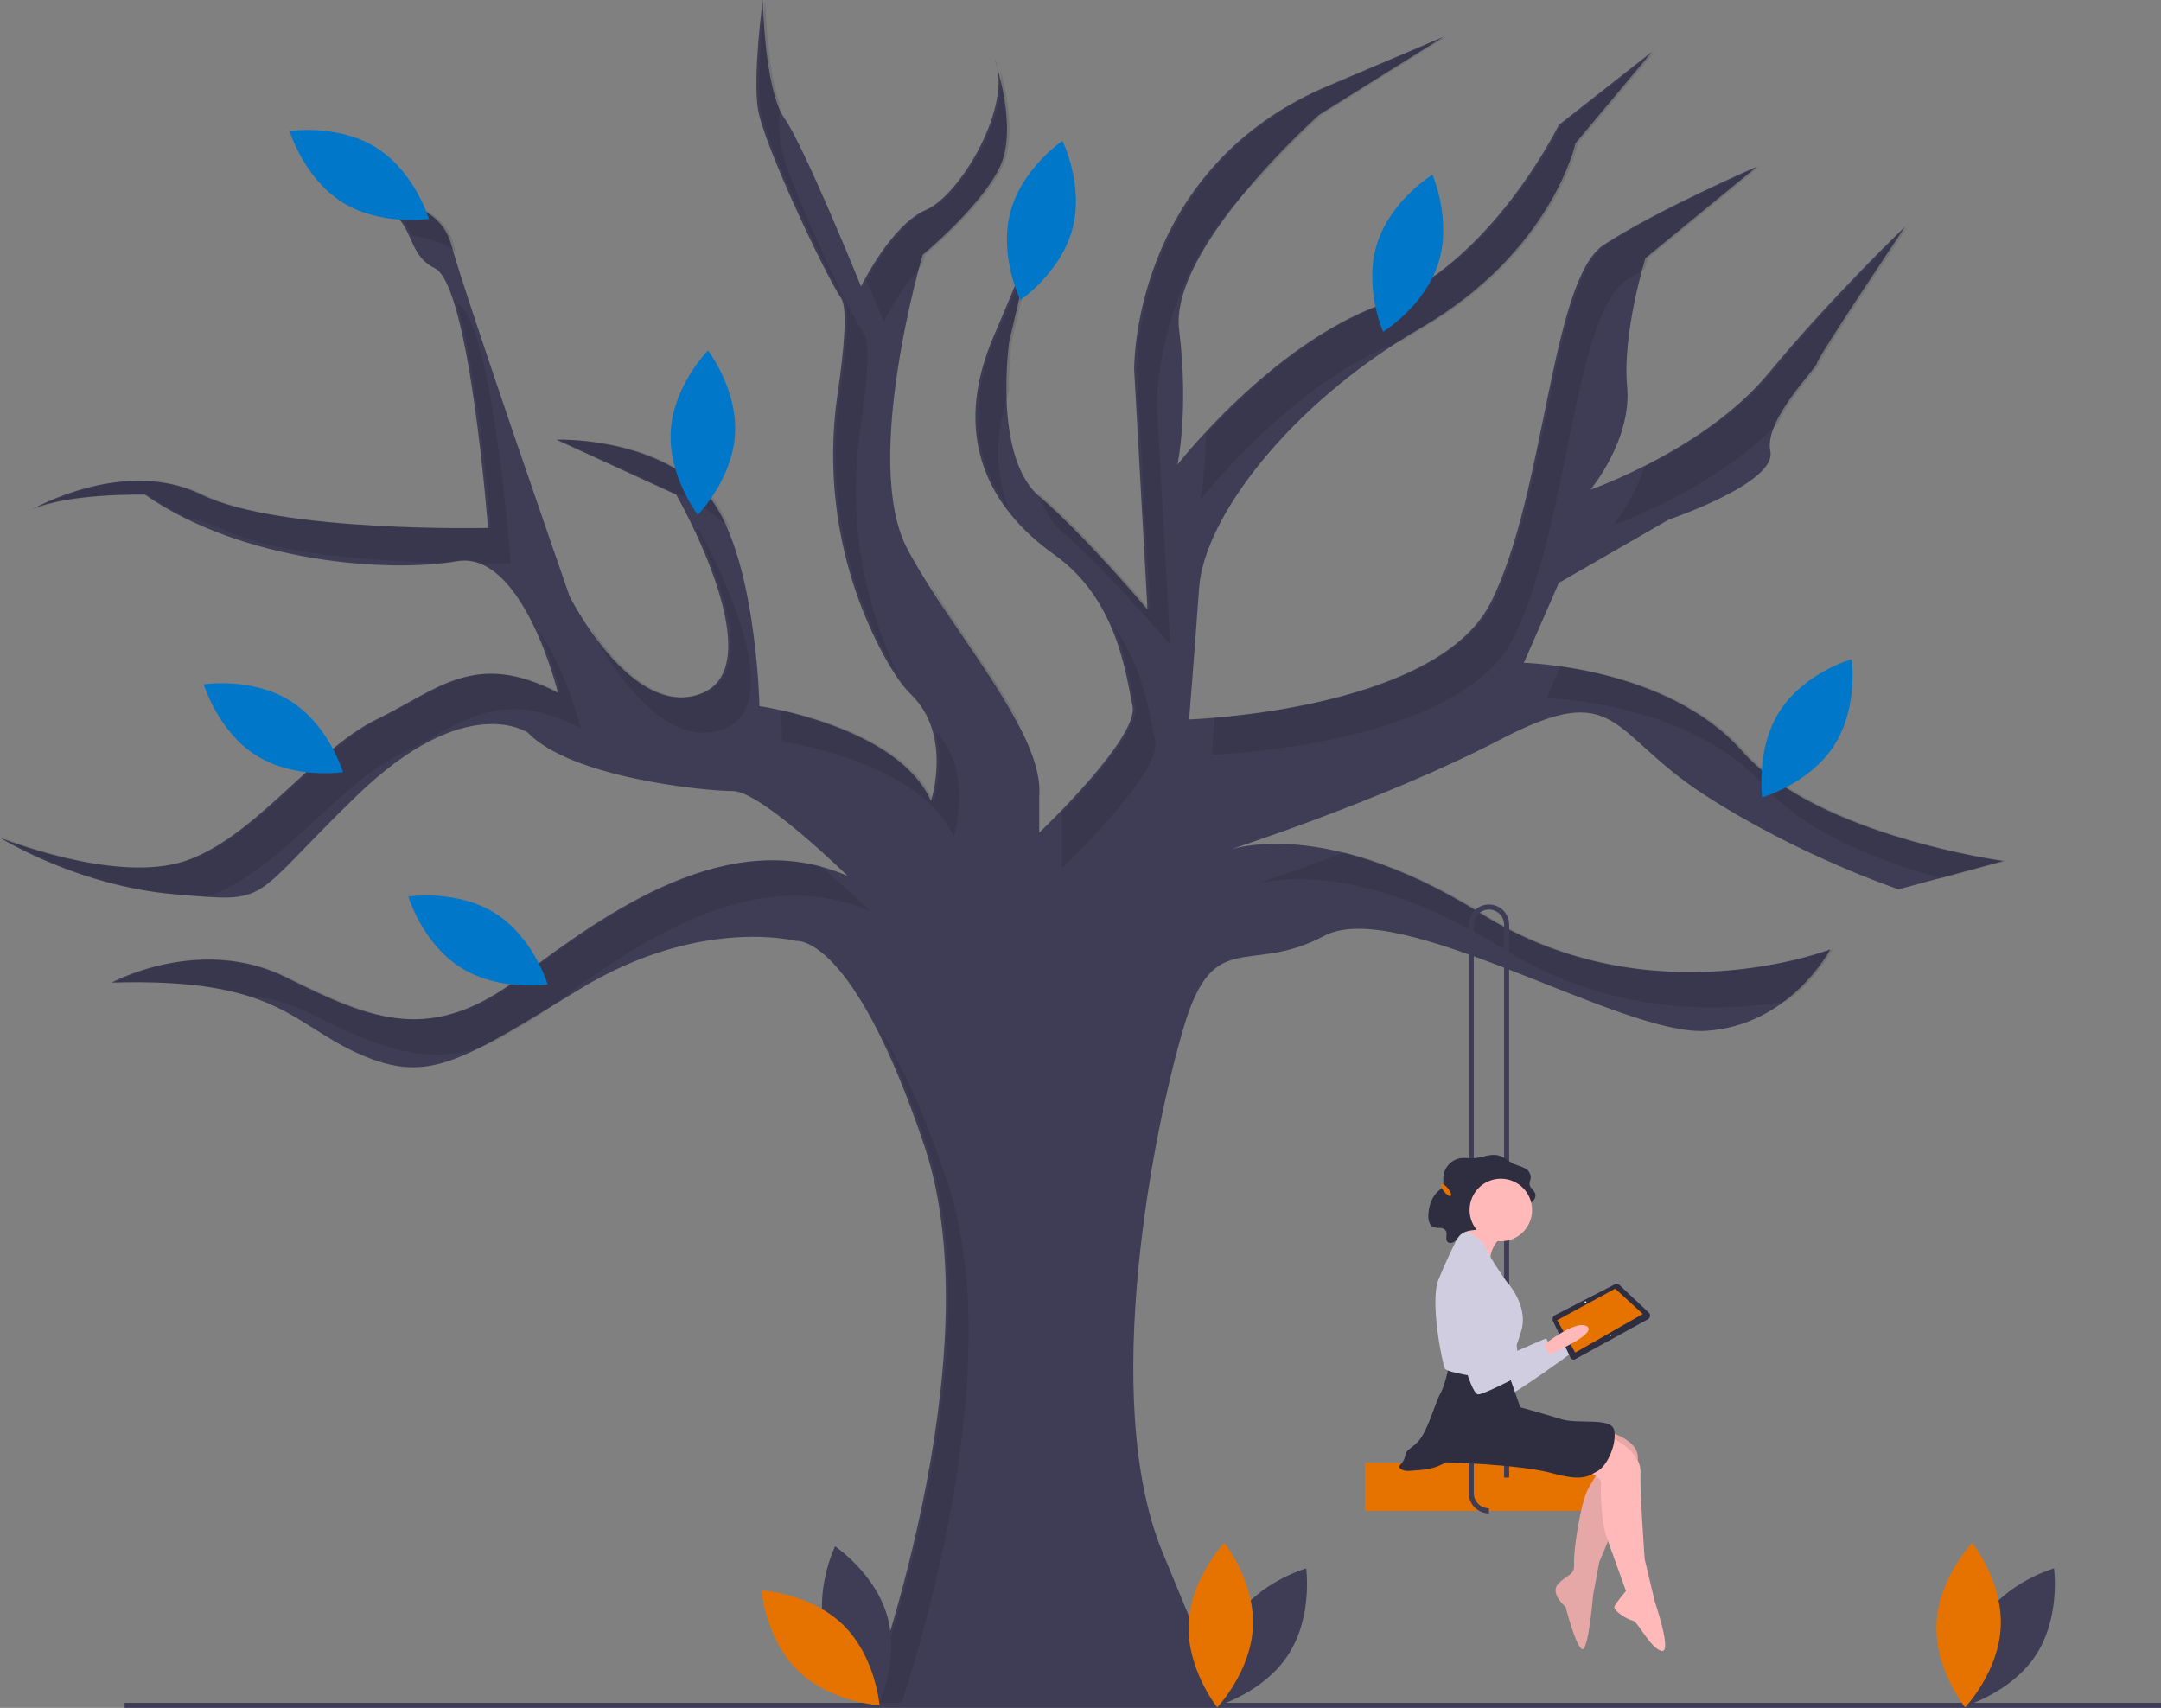<?xml version="1.0" encoding="UTF-8" standalone="no"?>
<!-- Created with Keyshape -->
<svg xmlns="http://www.w3.org/2000/svg" id="swinging" data-name="Layer 1" viewBox="0 0 855.332 676.006">
    <rect x="0" y="0" width="855.332" height="676.006" fill="#808080" stroke="none"/>
    <style>
@keyframes swing_t { 0% { transform: translate(586px,362px) rotate(0deg) translate(-45.668px,-3.994px); animation-timing-function: cubic-bezier(0.445,0.05,0.55,0.95); } 30.769% { transform: translate(586px,362px) rotate(13.368deg) translate(-45.668px,-3.994px); animation-timing-function: cubic-bezier(0.445,0.05,0.55,0.95); } 38.462% { transform: translate(586px,362px) rotate(13.368deg) translate(-45.668px,-3.994px); animation-timing-function: cubic-bezier(0.445,0.05,0.55,0.95); } 46.154% { transform: translate(586px,362px) rotate(13.368deg) translate(-45.668px,-3.994px); animation-timing-function: cubic-bezier(0.445,0.05,0.55,0.95); } 76.923% { transform: translate(586px,362px) rotate(-17.46deg) translate(-45.668px,-3.994px); animation-timing-function: cubic-bezier(0.445,0.05,0.55,0.95); } 84.615% { transform: translate(586px,362px) rotate(-17.46deg) translate(-45.668px,-3.994px); animation-timing-function: cubic-bezier(0.445,0.05,0.55,0.95); } 92.308% { transform: translate(586px,362px) rotate(-17.46deg) translate(-45.668px,-3.994px); } 100% { transform: translate(586px,362px) rotate(0deg) translate(-45.668px,-3.994px); } }
@keyframes a0_t { 0% { transform: translate(69.647px,108.028px); animation-timing-function: cubic-bezier(1,0,0,1); } 76.923% { transform: translate(63.788px,124.48px); animation-timing-function: cubic-bezier(1,0,0,1); } 84.615% { transform: translate(63.788px,124.48px); animation-timing-function: cubic-bezier(1,0,0,1); } 92.308% { transform: translate(63.788px,124.48px); animation-timing-function: cubic-bezier(1,0,0,1); } 100% { transform: translate(69.647px,108.028px); } }
@keyframes a1_t { 0% { transform: rotate(6.873deg); animation-timing-function: cubic-bezier(1,0,0,1); } 30.769% { transform: rotate(21.532deg); animation-timing-function: cubic-bezier(1,0,0,1); } 38.462% { transform: rotate(21.532deg); animation-timing-function: cubic-bezier(1,0,0,1); } 46.154% { transform: rotate(21.532deg); animation-timing-function: cubic-bezier(1,0,0,1); } 76.923% { transform: rotate(-35.068deg); animation-timing-function: cubic-bezier(1,0,0,1); } 84.615% { transform: rotate(-35.068deg); animation-timing-function: cubic-bezier(1,0,0,1); } 92.308% { transform: rotate(-35.068deg); animation-timing-function: cubic-bezier(1,0,0,1); } 100% { transform: rotate(-14.813deg); } }
@keyframes leg_left_t { 0% { transform: translate(0px,0px); animation-timing-function: cubic-bezier(1,0,0,1); } 76.923% { transform: translate(1.505px,-17.399px); animation-timing-function: cubic-bezier(1,0,0,1); } 84.615% { transform: translate(1.505px,-17.399px); animation-timing-function: cubic-bezier(1,0,0,1); } 92.308% { transform: translate(1.505px,-17.399px); animation-timing-function: cubic-bezier(1,0,0,1); } 100% { transform: translate(0px,0px); } }
@keyframes a2_t { 0% { transform: translate(74.828px,110.161px); animation-timing-function: cubic-bezier(0.445,0.05,0.55,0.95); } 76.923% { transform: translate(71.365px,123.718px); animation-timing-function: cubic-bezier(0.445,0.05,0.55,0.95); } 84.615% { transform: translate(71.365px,123.718px); animation-timing-function: cubic-bezier(0.445,0.05,0.55,0.95); } 92.308% { transform: translate(71.365px,123.718px); animation-timing-function: cubic-bezier(0.445,0.05,0.55,0.95); } 100% { transform: translate(74.828px,110.161px); } }
@keyframes a3_t { 0% { transform: rotate(10.033deg); animation-timing-function: cubic-bezier(0.445,0.05,0.55,0.95); } 30.769% { transform: rotate(31.624deg); animation-timing-function: cubic-bezier(0.445,0.05,0.55,0.95); } 38.462% { transform: rotate(31.624deg); animation-timing-function: cubic-bezier(0.445,0.05,0.55,0.95); } 46.154% { transform: rotate(31.624deg); animation-timing-function: cubic-bezier(0.445,0.05,0.55,0.95); } 76.923% { transform: rotate(-32.871deg); animation-timing-function: cubic-bezier(0.445,0.05,0.55,0.95); } 84.615% { transform: rotate(-32.871deg); animation-timing-function: cubic-bezier(0.445,0.05,0.55,0.95); } 92.308% { transform: rotate(-32.871deg); animation-timing-function: cubic-bezier(0.445,0.05,0.55,0.95); } 100% { transform: rotate(0deg); } }
@keyframes leg_right_t { 0% { transform: translate(0px,0px); animation-timing-function: cubic-bezier(0.445,0.05,0.55,0.95); } 76.923% { transform: translate(-1.769px,-13.879px); animation-timing-function: cubic-bezier(0.445,0.05,0.55,0.95); } 84.615% { transform: translate(-1.769px,-13.879px); animation-timing-function: cubic-bezier(0.445,0.05,0.55,0.95); } 92.308% { transform: translate(-1.769px,-13.879px); animation-timing-function: cubic-bezier(0.445,0.05,0.55,0.95); } 100% { transform: translate(0px,0px); } }
@keyframes skirt_d { 0% { d: path('M768.085,651.956L774.06,669.026C774.06,669.026,783.448,671.587,790.276,673.72C797.104,675.854,809.906,672.867,811.186,677.988C812.467,683.109,808.626,692.07,804.785,694.204C800.944,696.338,798.811,698.472,786.435,695.058C774.06,691.644,744.614,690.79,744.614,690.79C743.904,691.217,743.169,691.601,742.414,691.942C741.658,692.283,740.884,692.58,740.094,692.832C739.305,693.083,738.501,693.288,737.688,693.446C736.874,693.604,736.052,693.715,735.226,693.777C729.678,694.204,728.398,694.631,726.691,693.351C724.984,692.07,727.544,692.07,728.398,688.656C729.251,685.243,729.678,686.523,733.519,682.682C737.36,678.841,740.347,667.319,742.481,663.479C744.614,659.638,745.895,651.956,745.895,651.956Z'); animation-timing-function: cubic-bezier(0.19,1,0.22,1); } 30.769% { d: path('M768.085,651.956L774.06,669.026C774.06,669.026,783.448,671.587,790.276,673.72C797.104,675.854,809.906,672.867,811.186,677.988C812.467,683.109,808.626,692.07,804.785,694.204C800.944,696.338,798.811,698.472,786.435,695.058C774.06,691.644,747.157,701.492,747.157,701.492C746.447,701.919,744.325,696.466,743.57,696.807C742.814,697.148,742.271,698.417,741.481,698.669C740.692,698.92,739.888,699.125,739.075,699.283C738.261,699.441,737.208,698.58,736.382,698.642C730.834,699.069,730.479,703.387,728.772,702.107C727.065,700.827,727.544,692.07,728.398,688.656C729.251,685.243,729.678,686.523,733.519,682.682C737.36,678.841,740.347,667.319,742.481,663.479C744.614,659.638,745.895,651.956,745.895,651.956Z'); animation-timing-function: cubic-bezier(0.19,1,0.22,1); } 38.462% { d: path('M768.085,651.956L774.06,669.026C774.06,669.026,783.448,671.587,790.276,673.72C797.104,675.854,809.906,672.867,811.186,677.988C812.467,683.109,808.626,692.07,804.785,694.204C800.944,696.338,798.811,698.472,786.435,695.058C774.06,691.644,747.157,701.492,747.157,701.492C746.447,701.919,744.325,696.466,743.57,696.807C742.814,697.148,742.271,698.417,741.481,698.669C740.692,698.92,739.888,699.125,739.075,699.283C738.261,699.441,737.208,698.58,736.382,698.642C730.834,699.069,730.479,703.387,728.772,702.107C727.065,700.827,727.544,692.07,728.398,688.656C729.251,685.243,729.678,686.523,733.519,682.682C737.36,678.841,740.347,667.319,742.481,663.479C744.614,659.638,745.895,651.956,745.895,651.956Z'); animation-timing-function: cubic-bezier(0.19,1,0.22,1); } 46.154% { d: path('M768.085,651.956L774.06,669.026C774.06,669.026,783.448,671.587,790.276,673.72C797.104,675.854,809.906,672.867,811.186,677.988C812.467,683.109,808.626,692.07,804.785,694.204C800.944,696.338,798.811,698.472,786.435,695.058C774.06,691.644,747.157,701.492,747.157,701.492C746.447,701.919,744.325,696.466,743.57,696.807C742.814,697.148,742.271,698.417,741.481,698.669C740.692,698.92,739.888,699.125,739.075,699.283C738.261,699.441,737.208,698.58,736.382,698.642C730.834,699.069,730.479,703.387,728.772,702.107C727.065,700.827,727.544,692.07,728.398,688.656C729.251,685.243,729.678,686.523,733.519,682.682C737.36,678.841,740.347,667.319,742.481,663.479C744.614,659.638,745.895,651.956,745.895,651.956Z'); animation-timing-function: cubic-bezier(0.19,1,0.22,1); } 76.923% { d: path('M768.085,651.956L774.06,669.026C774.06,669.026,785.548,664.91,792.376,667.043C799.204,669.177,813.301,664.604,814.581,669.725C815.862,674.846,808.626,692.07,804.785,694.204C800.944,696.338,798.811,698.472,786.435,695.058C774.06,691.644,744.614,690.79,744.614,690.79C743.904,691.217,743.169,691.601,742.414,691.942C741.658,692.283,740.884,692.58,740.094,692.832C739.305,693.083,738.501,693.288,737.688,693.446C736.874,693.604,736.052,693.715,735.226,693.777C729.678,694.204,728.398,694.631,726.691,693.351C724.984,692.07,727.544,692.07,728.398,688.656C729.251,685.243,729.678,686.523,733.519,682.682C737.36,678.841,740.347,667.319,742.481,663.479C744.614,659.638,745.895,651.956,745.895,651.956Z'); animation-timing-function: cubic-bezier(0.19,1,0.22,1); } 84.615% { d: path('M768.085,651.956L774.06,669.026C774.06,669.026,785.548,664.91,792.376,667.043C799.204,669.177,813.301,664.604,814.581,669.725C815.862,674.846,808.626,692.07,804.785,694.204C800.944,696.338,798.811,698.472,786.435,695.058C774.06,691.644,744.614,690.79,744.614,690.79C743.904,691.217,743.169,691.601,742.414,691.942C741.658,692.283,740.884,692.58,740.094,692.832C739.305,693.083,738.501,693.288,737.688,693.446C736.874,693.604,736.052,693.715,735.226,693.777C729.678,694.204,728.398,694.631,726.691,693.351C724.984,692.07,727.544,692.07,728.398,688.656C729.251,685.243,729.678,686.523,733.519,682.682C737.36,678.841,740.347,667.319,742.481,663.479C744.614,659.638,745.895,651.956,745.895,651.956Z'); animation-timing-function: cubic-bezier(0.19,1,0.22,1); } 92.308% { d: path('M768.085,651.956L774.06,669.026C774.06,669.026,785.548,664.91,792.376,667.043C799.204,669.177,813.301,664.604,814.581,669.725C815.862,674.846,808.626,692.07,804.785,694.204C800.944,696.338,798.811,698.472,786.435,695.058C774.06,691.644,744.614,690.79,744.614,690.79C743.904,691.217,743.169,691.601,742.414,691.942C741.658,692.283,740.884,692.58,740.094,692.832C739.305,693.083,738.501,693.288,737.688,693.446C736.874,693.604,736.052,693.715,735.226,693.777C729.678,694.204,728.398,694.631,726.691,693.351C724.984,692.07,727.544,692.07,728.398,688.656C729.251,685.243,729.678,686.523,733.519,682.682C737.36,678.841,740.347,667.319,742.481,663.479C744.614,659.638,745.895,651.956,745.895,651.956Z'); animation-timing-function: cubic-bezier(0.19,1,0.22,1); } 100% { d: path('M768.085,651.956L774.06,669.026C774.06,669.026,783.448,671.587,790.276,673.72C797.104,675.854,809.906,672.867,811.186,677.988C812.467,683.109,808.626,692.07,804.785,694.204C800.944,696.338,798.811,698.472,786.435,695.058C774.06,691.644,744.614,690.79,744.614,690.79C743.904,691.217,743.169,691.601,742.414,691.942C741.658,692.283,740.884,692.58,740.094,692.832C739.305,693.083,738.501,693.288,737.688,693.446C736.874,693.604,736.052,693.715,735.226,693.777C729.678,694.204,728.398,694.631,726.691,693.351C724.984,692.07,727.544,692.07,728.398,688.656C729.251,685.243,729.678,686.523,733.519,682.682C737.36,678.841,740.347,667.319,742.481,663.479C744.614,659.638,745.895,651.956,745.895,651.956Z'); } }
@keyframes a4_t { 0% { transform: translate(179.639px,64.694px) rotate(0deg) translateY(-54.596px); animation-timing-function: cubic-bezier(0.215,0.61,0.355,1); } 15.385% { transform: translate(179.639px,64.694px) rotate(-11.967deg) translateY(-54.596px); animation-timing-function: cubic-bezier(0.215,0.61,0.355,1); } 30.769% { transform: translate(179.639px,64.694px) rotate(-7.425deg) translateY(-54.596px); animation-timing-function: cubic-bezier(0.215,0.61,0.355,1); } 46.154% { transform: translate(179.639px,64.694px) rotate(2.891deg) translateY(-54.596px); animation-timing-function: cubic-bezier(0.215,0.61,0.355,1); } 61.538% { transform: translate(179.639px,64.694px) rotate(-11.967deg) translateY(-54.596px); animation-timing-function: cubic-bezier(0.215,0.61,0.355,1); } 76.923% { transform: translate(179.639px,64.694px) rotate(-7.425deg) translateY(-54.596px); animation-timing-function: cubic-bezier(0.215,0.61,0.355,1); } 84.615% { transform: translate(179.639px,64.694px) rotate(-11.967deg) translateY(-54.596px); animation-timing-function: cubic-bezier(0.215,0.61,0.355,1); } 100% { transform: translate(179.639px,64.694px) rotate(0deg) translateY(-54.596px); } }
@keyframes a5_t { 0% { transform: translate(181.78px,65.117px) rotate(0deg) translate(-12.754px,-65.117px); animation-timing-function: cubic-bezier(0.825,0,0.23,1); } 15.385% { transform: translate(181.78px,65.117px) rotate(-11.967deg) translate(-12.754px,-65.117px); animation-timing-function: cubic-bezier(0.825,0,0.23,1); } 23.077% { transform: translate(181.78px,65.117px) rotate(-7.425deg) translate(-12.754px,-65.117px); animation-timing-function: cubic-bezier(0.825,0,0.23,1); } 38.462% { transform: translate(181.78px,65.117px) rotate(-11.967deg) translate(-12.754px,-65.117px); animation-timing-function: cubic-bezier(0.825,0,0.23,1); } 53.846% { transform: translate(181.78px,65.117px) rotate(2.891deg) translate(-12.754px,-65.117px); animation-timing-function: cubic-bezier(0.825,0,0.23,1); } 69.231% { transform: translate(181.78px,65.117px) rotate(-7.425deg) translate(-12.754px,-65.117px); animation-timing-function: cubic-bezier(0.825,0,0.23,1); } 84.615% { transform: translate(181.78px,65.117px) rotate(-11.967deg) translate(-12.754px,-65.117px); animation-timing-function: cubic-bezier(0.825,0,0.23,1); } 100% { transform: translate(181.78px,65.117px) rotate(0deg) translate(-12.754px,-65.117px); } }
@keyframes a6_t { 0% { transform: translate(51.321px,64.28px) rotate(0deg) translate(-27.415px,-62.916px); animation-timing-function: cubic-bezier(0.825,0,0.23,1); } 15.385% { transform: translate(51.321px,64.28px) rotate(-11.967deg) translate(-27.415px,-62.916px); animation-timing-function: cubic-bezier(0.825,0,0.23,1); } 23.077% { transform: translate(51.321px,64.28px) rotate(-7.425deg) translate(-27.415px,-62.916px); animation-timing-function: cubic-bezier(0.825,0,0.23,1); } 38.462% { transform: translate(51.321px,64.28px) rotate(-11.967deg) translate(-27.415px,-62.916px); animation-timing-function: cubic-bezier(0.825,0,0.23,1); } 53.846% { transform: translate(51.321px,64.28px) rotate(2.891deg) translate(-27.415px,-62.916px); animation-timing-function: cubic-bezier(0.825,0,0.23,1); } 69.231% { transform: translate(51.321px,64.28px) rotate(-7.425deg) translate(-27.415px,-62.916px); animation-timing-function: cubic-bezier(0.825,0,0.23,1); } 84.615% { transform: translate(51.321px,64.28px) rotate(-11.967deg) translate(-27.415px,-62.916px); animation-timing-function: cubic-bezier(0.825,0,0.23,1); } 100% { transform: translate(51.321px,64.28px) rotate(0deg) translate(-27.415px,-62.916px); } }
@keyframes a7_t { 0% { transform: translate(46.703px,64.266px) rotate(0deg) translate(-46.703px,-45.464px); animation-timing-function: cubic-bezier(0.77,0,0.175,1); } 15.385% { transform: translate(46.703px,64.266px) rotate(-11.967deg) translate(-46.703px,-45.464px); animation-timing-function: cubic-bezier(0.77,0,0.175,1); } 30.769% { transform: translate(46.703px,64.266px) rotate(-7.425deg) translate(-46.703px,-45.464px); animation-timing-function: cubic-bezier(0.77,0,0.175,1); } 46.154% { transform: translate(46.703px,64.266px) rotate(2.891deg) translate(-46.703px,-45.464px); animation-timing-function: cubic-bezier(0.77,0,0.175,1); } 61.538% { transform: translate(46.703px,64.266px) rotate(-11.967deg) translate(-46.703px,-45.464px); animation-timing-function: cubic-bezier(0.77,0,0.175,1); } 76.923% { transform: translate(46.703px,64.266px) rotate(-7.425deg) translate(-46.703px,-45.464px); animation-timing-function: cubic-bezier(0.77,0,0.175,1); } 84.615% { transform: translate(46.703px,64.266px) rotate(-11.967deg) translate(-46.703px,-45.464px); animation-timing-function: cubic-bezier(0.77,0,0.175,1); } 100% { transform: translate(46.703px,64.266px) rotate(0deg) translate(-46.703px,-45.464px); } }
@keyframes a8_t { 0% { transform: translate(475.639px,64.694px) rotate(0deg) translateY(-54.596px); animation-timing-function: cubic-bezier(0.825,0,0.23,1); } 15.385% { transform: translate(475.639px,64.694px) rotate(-11.967deg) translateY(-54.596px); animation-timing-function: cubic-bezier(0.825,0,0.23,1); } 23.077% { transform: translate(475.639px,64.694px) rotate(-7.425deg) translateY(-54.596px); animation-timing-function: cubic-bezier(0.825,0,0.23,1); } 38.462% { transform: translate(475.639px,64.694px) rotate(-11.967deg) translateY(-54.596px); animation-timing-function: cubic-bezier(0.825,0,0.23,1); } 53.846% { transform: translate(475.639px,64.694px) rotate(2.891deg) translateY(-54.596px); animation-timing-function: cubic-bezier(0.825,0,0.23,1); } 69.231% { transform: translate(475.639px,64.694px) rotate(-7.425deg) translateY(-54.596px); animation-timing-function: cubic-bezier(0.825,0,0.23,1); } 84.615% { transform: translate(475.639px,64.694px) rotate(-11.967deg) translateY(-54.596px); animation-timing-function: cubic-bezier(0.825,0,0.23,1); } 100% { transform: translate(475.639px,64.694px) rotate(0deg) translateY(-54.596px); } }
@keyframes a9_t { 0% { transform: translate(477.78px,65.117px) rotate(0deg) translate(-12.754px,-65.117px); animation-timing-function: cubic-bezier(0.77,0,0.175,1); } 15.385% { transform: translate(477.78px,65.117px) rotate(-11.967deg) translate(-12.754px,-65.117px); animation-timing-function: cubic-bezier(0.77,0,0.175,1); } 30.769% { transform: translate(477.78px,65.117px) rotate(-7.425deg) translate(-12.754px,-65.117px); animation-timing-function: cubic-bezier(0.77,0,0.175,1); } 46.154% { transform: translate(477.78px,65.117px) rotate(2.891deg) translate(-12.754px,-65.117px); animation-timing-function: cubic-bezier(0.77,0,0.175,1); } 61.538% { transform: translate(477.78px,65.117px) rotate(-11.967deg) translate(-12.754px,-65.117px); animation-timing-function: cubic-bezier(0.77,0,0.175,1); } 76.923% { transform: translate(477.78px,65.117px) rotate(-7.425deg) translate(-12.754px,-65.117px); animation-timing-function: cubic-bezier(0.77,0,0.175,1); } 84.615% { transform: translate(477.78px,65.117px) rotate(-11.967deg) translate(-12.754px,-65.117px); animation-timing-function: cubic-bezier(0.77,0,0.175,1); } 100% { transform: translate(477.78px,65.117px) rotate(0deg) translate(-12.754px,-65.117px); } }
    </style>
    <title>tree_swing</title>
    <g id="tree" transform="translate(397,337.503) translate(-397,-337.503)">
        <path d="M515.11,787.003C515.11,787.003,566.527,649.892,538.182,565.517C509.837,481.141,487.425,484.437,487.425,484.437C487.425,484.437,449.192,474.549,401.731,503.553C354.269,532.557,341.745,541.127,314.718,529.262C287.692,517.396,282.418,498.939,216.5,500.917C216.5,500.917,251.436,481.8,285.714,498.939C319.992,516.078,343.063,525.306,378,498.939C412.937,472.572,461.057,438.294,507.859,458.729C507.859,458.729,473.582,425.11,462.376,425.11C451.169,425.11,398.435,419.837,381.296,402.039C381.296,402.039,356.906,384.9,313.4,427.088C269.894,469.276,280.44,469.276,241.549,465.98C202.657,462.684,172.334,443.567,172.334,443.567C172.334,443.567,217.818,462.025,245.504,452.796C273.189,443.567,296.92,408.631,321.31,396.765C345.7,384.9,360.202,369.079,393.161,386.218C393.161,386.218,379.318,329.528,352.951,334.143C326.583,338.757,268.575,334.802,229.683,307.775C229.683,307.775,198.701,307.116,184.859,313.708C184.859,313.708,221.114,292.614,252.096,307.775C283.077,322.936,365.475,320.959,365.475,320.959C365.475,320.959,358.224,224.718,344.381,218.126C330.539,211.534,339.108,194.395,313.4,191.099C313.4,191.099,345.041,187.144,350.973,208.897C356.906,230.651,397.775,347.986,397.775,347.986C397.775,347.986,422.825,398.084,450.51,386.218C478.196,374.353,439.963,307.775,439.963,307.775L392.502,286.022C392.502,286.022,428.098,284.704,449.851,305.139C471.604,325.573,472.923,391.492,472.923,391.492C472.923,391.492,527.635,399.402,540.819,429.065C540.819,429.065,549.388,402.698,532.908,386.877C528.789,382.922,524.463,376.042,520.291,367.946C516.369,360.243,513.05,352.247,510.364,344.03C507.678,335.813,505.633,327.4,504.248,318.867C502.864,310.334,502.142,301.706,502.092,293.061C502.041,284.417,502.661,275.781,503.946,267.232C506.401,250.367,507.913,233.877,505.223,229.991C499.29,221.422,474.241,168.687,472.263,154.844C470.286,141.001,474.241,111.997,474.241,111.997C474.241,111.997,474.9,147.593,482.81,158.799C490.721,170.006,513.133,225.377,513.133,225.377C513.133,225.377,524.998,200.987,538.841,195.055C552.684,189.122,573.778,152.867,565.868,135.069C565.868,135.069,575.756,162.755,567.845,178.575C559.935,194.395,537.523,212.853,537.523,212.853C537.523,212.853,513.133,295.251,531.59,329.528C550.047,363.806,585.643,402.039,583.666,427.088L583.666,441.59C583.666,441.59,623.217,404.016,620.58,391.492C617.943,378.967,614.647,349.304,589.598,331.506C564.549,313.708,548.07,285.363,565.868,244.494C583.666,203.624,583.666,196.373,583.666,196.373L571.8,247.13C571.8,247.13,565.209,292.614,583.666,308.434C602.123,324.255,626.513,353.259,626.513,353.259L621.239,258.336C621.239,258.336,619.921,180.552,695.727,146.934L743.848,126.499L694.409,157.481C694.409,157.481,635.082,210.216,639.037,242.516C642.992,274.816,638.378,295.91,638.378,295.91C638.378,295.91,675.293,248.449,718.799,232.628C762.305,216.808,789.332,161.436,789.332,161.436L826.246,132.432L795.923,168.687C795.923,168.687,786.695,211.534,734.619,241.857C682.544,272.179,648.925,317.004,646.948,344.69C644.97,372.375,642.992,396.765,642.992,396.765C642.992,396.765,740.552,393.469,762.305,350.622C784.058,307.775,786.036,222.74,807.13,208.897C828.224,195.055,867.775,177.916,867.775,177.916L823.609,214.171C823.609,214.171,814.381,243.834,816.358,264.928C818.336,286.022,801.856,305.798,801.856,305.798C801.856,305.798,847.34,289.977,872.389,259.655C897.438,229.332,926.442,201.646,926.442,201.646C926.442,201.646,891.505,253.722,891.505,255.7C891.505,257.677,870.411,278.112,873.048,290.636C875.685,303.161,832.838,317.663,832.838,317.663L789.332,342.712L775.489,374.353C775.489,374.353,832.179,375.671,861.842,409.29C891.505,442.908,965.334,452.796,965.334,452.796L923.805,464.002C923.805,464.002,884.254,450.818,846.681,426.429C809.107,402.039,813.062,380.286,766.26,404.675C719.458,429.065,655.517,449.5,655.517,449.5C655.517,449.5,692.431,432.361,759.009,473.89C825.587,515.419,896.779,487.733,896.779,487.733C896.779,487.733,880.958,518.055,847.34,520.033C813.721,522.011,726.05,466.639,696.386,482.459C666.723,498.28,652.88,478.504,641.015,518.055C629.15,557.606,607.396,665.713,632.445,726.358L657.494,787.003Z" fill="#3f3d56" transform="translate(-172.334,-111.997)"/>
        <path d="M763.305,350.622C745.632,385.433,677.923,394.137,653.145,396.178C652.451,405.114,651.992,410.765,651.992,410.765C651.992,410.765,749.552,407.469,771.305,364.622C793.058,321.775,795.036,236.74,816.13,222.897C818.367,221.429,820.813,219.924,823.396,218.406C824.121,215.746,824.609,214.171,824.609,214.171L868.775,177.916C868.775,177.916,829.224,195.055,808.13,208.897C787.036,222.74,785.058,307.775,763.305,350.622Z" opacity="0.1" transform="translate(-172.334,-111.997)"/>
        <path d="M823.111,296.994C822.427,299.051,821.655,301.079,820.796,303.07C819.938,305.061,818.994,307.014,817.967,308.924C816.941,310.834,815.833,312.699,814.646,314.514C813.459,316.329,812.195,318.092,810.856,319.798C810.856,319.798,850.461,306.019,876.11,279.538C881.094,268.601,892.505,257.155,892.505,255.7C892.505,253.722,927.442,201.646,927.442,201.646C927.442,201.646,898.438,229.332,873.389,259.655C859.193,276.84,838.435,289.365,823.111,296.994Z" opacity="0.1" transform="translate(-172.334,-111.997)"/>
        <path d="M584.666,308.434C584.211,308.045,583.775,307.632,583.351,307.207C585.332,313.28,588.296,318.689,592.666,322.434C611.123,338.255,635.513,367.259,635.513,367.259L630.239,272.336C630.239,272.336,629.37,220.612,670.156,183.292C672.135,181.023,674.147,178.783,676.191,176.572C678.234,174.361,680.309,172.179,682.415,170.027C684.52,167.875,686.656,165.753,688.822,163.661C690.988,161.57,693.184,159.51,695.409,157.481L744.848,126.499L696.727,146.934C620.921,180.552,622.239,258.336,622.239,258.336L627.513,353.259C627.513,353.259,603.123,324.255,584.666,308.434Z" opacity="0.1" transform="translate(-172.334,-111.997)"/>
        <path d="M649.629,284.027C649.485,300.257,647.378,309.91,647.378,309.91C647.378,309.91,684.277,262.469,727.771,246.638C730.342,245.012,732.95,243.411,735.619,241.857C787.695,211.534,796.923,168.687,796.923,168.687L827.246,132.432L790.332,161.436C790.332,161.436,763.305,216.808,719.799,232.628C690.143,243.412,663.555,268.893,649.629,284.027Z" opacity="0.1" transform="translate(-172.334,-111.997)"/>
        <path d="M592.666,441.088L592.666,455.59C592.666,455.59,632.217,418.016,629.58,405.492C627.564,395.913,625.149,376.315,612.927,359.662C618.436,372.247,620.113,384.523,621.58,391.492C623.471,400.473,603.669,422.334,592.312,433.985C592.412,434.57,592.494,435.159,592.559,435.75C592.623,436.34,592.67,436.932,592.7,437.526C592.729,438.119,592.741,438.713,592.736,439.307C592.73,439.901,592.707,440.495,592.666,441.088Z" opacity="0.1" transform="translate(-172.334,-111.997)"/>
        <path d="M539.612,341.567C539.925,342.235,540.248,342.892,540.59,343.528C550.698,362.301,565.938,382.256,577.34,400.586C568.125,382.434,552.088,361.676,539.612,341.567Z" opacity="0.1" transform="translate(-172.334,-111.997)"/>
        <path d="M760.009,473.89C738.325,460.364,719.79,453.065,704.649,449.367C688.767,455.345,675.695,459.802,669.118,461.991C680.914,458.937,715.09,454.881,768.009,487.89C809.529,513.789,852.842,512.768,879.565,508.331C881.407,506.942,883.178,505.461,884.871,503.894C886.565,502.327,888.179,500.676,889.707,498.948C891.236,497.219,892.676,495.415,894.024,493.543C895.372,491.67,896.625,489.731,897.779,487.733C897.779,487.733,826.587,515.419,760.009,473.89Z" opacity="0.1" transform="translate(-172.334,-111.997)"/>
        <path d="M571.748,313.503C566.433,300.479,565.557,284.981,571.664,266.82C571.645,265.175,571.654,263.53,571.692,261.886C571.73,260.241,571.796,258.597,571.891,256.955C571.986,255.313,572.109,253.673,572.261,252.035C572.412,250.397,572.592,248.762,572.8,247.13L583.18,202.729C581.266,209.132,576.888,221.485,566.868,244.493C554.183,273.622,558.917,296.383,571.748,313.503Z" opacity="0.1" transform="translate(-172.334,-111.997)"/>
        <path d="M862.842,409.29C842.27,385.975,808.706,378.197,790.06,375.618L784.489,388.353C784.489,388.353,841.179,389.671,870.842,423.29C887.292,441.933,917.319,453.275,940.81,459.683L966.334,452.796C966.334,452.796,892.505,442.908,862.842,409.29Z" opacity="0.1" transform="translate(-172.334,-111.997)"/>
        <path d="M459.51,400.218C487.196,388.353,448.963,321.775,448.963,321.775L447.917,321.296C457.449,341.406,471.273,377.749,451.51,386.218C433.018,394.144,415.704,374.426,406.243,360.456C406.587,361.444,406.775,361.986,406.775,361.986C406.775,361.986,431.824,412.084,459.51,400.218Z" opacity="0.1" transform="translate(-172.334,-111.997)"/>
        <path d="M549.819,443.065C549.819,443.065,558.161,417.351,542.489,401.474C546.332,415.151,541.819,429.065,541.819,429.065C531.62,406.119,496.576,396.191,481.227,392.871C481.822,400.511,481.923,405.492,481.923,405.492C481.923,405.492,536.635,413.402,549.819,443.065Z" opacity="0.1" transform="translate(-172.334,-111.997)"/>
        <path d="M583.18,202.729C584.665,197.759,584.666,196.373,584.666,196.373Z" opacity="0.1" transform="translate(-172.334,-111.997)"/>
        <path d="M254.104,466.922C254.237,466.879,254.372,466.84,254.504,466.796C282.189,457.567,305.92,422.631,330.31,410.765C354.7,398.9,369.202,383.08,402.161,400.218C402.161,400.218,396.395,376.616,385.221,361.109C386.146,363.132,387.027,365.174,387.863,367.235C388.699,369.296,389.49,371.375,390.236,373.47C390.982,375.565,391.682,377.676,392.337,379.802C392.991,381.927,393.599,384.066,394.161,386.218C361.202,369.08,346.7,384.9,322.31,396.765C297.92,408.631,274.189,443.567,246.504,452.796C218.818,462.025,173.334,443.567,173.334,443.567C173.334,443.567,203.657,462.684,242.549,465.98C246.998,466.357,250.794,466.689,254.104,466.922Z" opacity="0.1" transform="translate(-172.334,-111.997)"/>
        <path d="M230.683,307.775C231.961,308.657,233.254,309.514,234.563,310.348C235.872,311.181,237.197,311.99,238.536,312.775C239.875,313.559,241.228,314.319,242.595,315.054C243.963,315.788,245.343,316.497,246.737,317.181C247.98,317.39,249.215,317.644,250.44,317.942C251.665,318.239,252.879,318.581,254.08,318.965C255.281,319.349,256.468,319.776,257.638,320.245C258.808,320.714,259.961,321.224,261.095,321.775C281.027,331.529,322.236,334.189,349.098,334.846C350.809,334.64,352.438,334.407,353.951,334.143C354.724,334.005,355.505,333.921,356.289,333.89C357.073,333.859,357.859,333.881,358.64,333.957C359.421,334.033,360.196,334.162,360.96,334.343C361.723,334.524,362.474,334.757,363.206,335.04C370.184,335.061,374.475,334.959,374.475,334.959C374.475,334.959,367.224,238.718,353.381,232.126C353.277,232.076,353.185,232.02,353.083,231.969C361.901,260.257,366.475,320.959,366.475,320.959C366.475,320.959,284.077,322.936,253.095,307.775C222.114,292.614,185.859,313.708,185.859,313.708C199.702,307.116,230.683,307.775,230.683,307.775Z" opacity="0.1" transform="translate(-172.334,-111.997)"/>
        <path d="M528.926,787.003C541.004,749.977,570.051,647.592,547.182,579.517C537.306,550.118,528.152,531.371,520.413,519.411C526.2,530.733,532.528,545.708,539.182,565.517C567.527,649.892,516.11,787.003,516.11,787.003Z" opacity="0.1" transform="translate(-172.334,-111.997)"/>
        <path d="M271.496,506.219C273.511,506.423,275.516,506.719,277.504,507.104C279.493,507.49,281.463,507.965,283.409,508.528C285.355,509.091,287.274,509.742,289.161,510.478C291.048,511.214,292.901,512.036,294.714,512.939C321.785,526.475,341.871,535.059,366.328,525.089C371.9,522.146,378.132,518.504,385.318,514.168C385.879,513.759,386.434,513.367,387,512.939C421.937,486.572,470.057,452.294,516.859,472.729C516.859,472.729,507.401,463.454,496.797,454.648C453.9,444.124,410.94,474.833,379,498.939C344.063,525.306,320.992,516.078,286.714,498.939C252.436,481.8,217.5,500.917,217.5,500.917C242.969,500.152,259.38,502.44,271.496,506.219Z" opacity="0.1" transform="translate(-172.334,-111.997)"/>
        <path d="M338.405,211.727C338.593,212.043,338.791,212.353,338.998,212.656C339.206,212.96,339.423,213.257,339.65,213.546C339.876,213.836,340.112,214.118,340.356,214.393C340.601,214.667,340.854,214.934,341.116,215.192C340.924,214.879,340.723,214.571,340.513,214.27C340.303,213.968,340.085,213.672,339.859,213.383C339.632,213.093,339.398,212.81,339.155,212.534C338.913,212.258,338.663,211.989,338.405,211.727Z" opacity="0.1" transform="translate(-172.334,-111.997)"/>
        <path d="M458.851,319.139C459.106,319.379,459.356,319.624,459.603,319.873C459.85,320.122,460.092,320.375,460.33,320.632C460.569,320.889,460.803,321.15,461.033,321.415C461.262,321.679,461.488,321.948,461.709,322.22C458.821,315.278,455.255,309.276,450.851,305.139C429.098,284.704,393.502,286.022,393.502,286.022L438.143,306.483C440.05,307.194,441.922,307.996,443.752,308.887C445.582,309.777,447.368,310.755,449.105,311.816C450.841,312.877,452.526,314.021,454.153,315.244C455.781,316.466,457.348,317.766,458.851,319.139Z" opacity="0.1" transform="translate(-172.334,-111.997)"/>
        <path d="M506.223,229.991C508.913,233.877,507.401,250.367,504.946,267.232C503.661,275.781,503.041,284.417,503.092,293.061C503.142,301.706,503.863,310.334,505.248,318.867C506.633,327.4,508.678,335.813,511.364,344.03C514.05,352.247,517.369,360.243,521.291,367.947C521.816,368.985,522.356,370.016,522.912,371.038C523.467,372.06,524.038,373.074,524.624,374.08C525.209,375.085,525.81,376.082,526.425,377.069C527.041,378.057,527.671,379.035,528.315,380.004C524.576,372.411,521.418,364.546,518.868,356.477C516.319,348.407,514.385,340.155,513.084,331.792C511.783,323.43,511.118,314.981,511.094,306.518C511.071,298.055,511.69,289.602,512.946,281.232C515.401,264.367,516.913,247.877,514.223,243.991C508.29,235.422,483.241,182.687,481.263,168.844C481.115,167.502,480.995,166.158,480.904,164.811C480.813,163.464,480.75,162.115,480.715,160.765C480.681,159.416,480.675,158.066,480.697,156.716C480.72,155.366,480.771,154.017,480.85,152.669C475.73,138.141,475.241,111.997,475.241,111.997C475.241,111.997,471.286,141.001,473.263,154.844C475.241,168.687,500.29,221.422,506.223,229.991Z" opacity="0.1" transform="translate(-172.334,-111.997)"/>
        <path d="M522.133,239.377C522.133,239.377,528.52,226.26,537.385,216.925C538.089,214.32,538.523,212.853,538.523,212.853C538.523,212.853,560.935,194.395,568.845,178.575C574.968,166.329,570.429,146.982,568.064,138.861C571.991,157.567,552.762,189.517,539.841,195.054C528.636,199.857,518.73,216.747,515.36,223.012C519.331,232.454,522.133,239.377,522.133,239.377Z" opacity="0.1" transform="translate(-172.334,-111.997)"/>
        <path d="M568.064,138.861C567.998,138.536,567.924,138.212,567.841,137.891C567.758,137.569,567.666,137.25,567.566,136.933C567.466,136.617,567.358,136.303,567.242,135.992C567.125,135.681,567,135.373,566.868,135.069C566.868,135.069,567.374,136.491,568.064,138.861Z" opacity="0.1" transform="translate(-172.334,-111.997)"/>
        <path d="M335.237,205.25C341.047,205.961,347.729,207.744,352.827,211.878C352.494,210.753,352.204,209.745,351.973,208.898C346.041,187.144,314.4,191.1,314.4,191.1C328.699,192.933,332.392,199.049,335.237,205.25Z" opacity="0.1" transform="translate(-172.334,-111.997)"/>
    </g>
    <g id="swing" transform="translate(586,362) translate(-45.668,-3.994)" style="animation: 1.3s linear infinite both swing_t;">
        <g id="sea_t" transform="translate(49,230.5) translate(-49,-9.5)">
            <rect id="seat" width="98" height="19" fill="rgb(230, 115, 0)" transform="translate(-540.332,-579.006) translate(540.332,579.006)"/>
        </g>
        <g id="string_l" transform="translate(47.526,120.5) translate(-6.525,-120.5)">
            <path id="string_l-2" d="M761.666,711.003C760.616,711.002,759.576,710.794,758.606,710.391C757.636,709.989,756.754,709.4,756.012,708.657C755.269,707.914,754.68,707.033,754.277,706.063C753.875,705.093,753.667,704.053,753.666,703.003L753.666,478.003C753.666,476.49,754.095,475.008,754.903,473.73C755.711,472.451,756.865,471.427,758.231,470.778C759.597,470.128,761.12,469.879,762.622,470.06C764.124,470.241,765.544,470.844,766.717,471.799L765.453,473.35C764.573,472.633,763.508,472.181,762.382,472.046C761.256,471.91,760.114,472.097,759.089,472.584C758.065,473.071,757.199,473.839,756.593,474.798C755.987,475.757,755.666,476.868,755.666,478.003L755.666,703.003C755.667,703.791,755.823,704.57,756.124,705.298C756.426,706.025,756.868,706.687,757.425,707.244C757.982,707.801,758.643,708.243,759.371,708.544C760.098,708.846,760.878,709.002,761.666,709.003Z" fill="#3f3d56" transform="translate(-753.666,-470.003)"/>
        </g>
        <g id="string_r" transform="translate(54.894,114.322) translate(-2.106,-112.526)">
            <path d="M769.666,696.85L767.666,696.85L767.666,478.003C767.667,477.558,767.618,477.115,767.52,476.682C767.423,476.248,767.277,475.827,767.086,475.426C766.896,475.024,766.661,474.645,766.386,474.296C766.111,473.947,765.798,473.629,765.453,473.35L766.717,471.799C767.177,472.172,767.594,472.595,767.96,473.061C768.326,473.527,768.639,474.032,768.894,474.567C769.148,475.102,769.342,475.664,769.472,476.242C769.602,476.82,769.667,477.41,769.666,478.003Z" fill="#3f3d56" transform="translate(-765.453,-471.799)"/>
        </g>
        <g id="lady" transform="translate(73.225,196.435) translate(-59.775,-97.332)">
            <g id="hand_l" transform="translate(54.449,71.18) translate(-27.235,-24.673)">
                <path d="M791.096,642.007C791.096,642.007,802.408,630.14,807.037,632.528C811.667,634.915,793.725,645.527,793.725,645.527Z" opacity="0.1" transform="translate(-753.33,-615.613)"/>
                <path d="M756.582,616.106C756.582,616.106,752.424,623.56,753.512,631.594C754.6,639.629,764.551,665.412,767.934,664.954C771.317,664.495,796.377,646.029,796.377,646.029L791.598,639.356L773.291,650.448C773.291,650.448,770.502,610.776,756.582,616.106Z" opacity="0.1" transform="translate(-753.33,-615.613)"/>
                <path d="M791.096,642.007C791.096,642.007,802.408,630.14,807.037,632.528C811.667,634.915,793.725,645.527,793.725,645.527Z" fill="#ffb9b9" transform="translate(-753.33,-615.613)"/>
                <path d="M756.582,616.106C756.582,616.106,752.424,623.56,753.512,631.594C754.6,639.629,764.551,665.412,767.934,664.954C771.317,664.495,796.377,646.029,796.377,646.029L791.598,639.356L773.291,650.448C773.291,650.448,770.502,610.776,756.582,616.106Z" fill="#d0cde1" transform="translate(-753.33,-615.613)"/>
            </g>
            <g id="ipad" transform="translate(80.027,66.031) translate(-19.295,-15.016)">
                <path id="ipad_edge" d="M824.464,634.251L795.924,649.927C795.759,650.037,795.571,650.109,795.375,650.139C795.178,650.168,794.978,650.155,794.787,650.098C794.597,650.042,794.421,649.945,794.272,649.813C794.123,649.682,794.005,649.519,793.926,649.337L786.935,634.724C786.869,634.517,786.84,634.3,786.851,634.084C786.861,633.867,786.91,633.654,786.995,633.455C787.08,633.255,787.2,633.073,787.35,632.915C787.499,632.758,787.675,632.629,787.87,632.533L811.564,620.32C811.709,620.233,811.869,620.173,812.035,620.143C812.201,620.114,812.371,620.115,812.537,620.147C812.703,620.178,812.862,620.24,813.005,620.329C813.149,620.418,813.275,620.532,813.377,620.666L825.213,631.817C825.33,632.025,825.403,632.254,825.428,632.491C825.453,632.727,825.43,632.967,825.36,633.194C825.29,633.422,825.174,633.633,825.02,633.815C824.866,633.996,824.677,634.144,824.464,634.251Z" fill="#2f2e41" transform="translate(-786.849,-620.122)"/>
                <path id="screen" fill="rgb(230, 115, 0)" d="M650.225,520.094L623.47,535.387L616.35,522.555L639.302,510.073L650.225,520.094Z" transform="translate(-614.515,-508.125)"/>
                <ellipse id="ipad-2" rx="0.394" ry="0.336" fill="#f2f2f2" transform="translate(-981.208,219.487) rotate(-50.158) translate(799.853,627.456)"/>
            </g>
            <g id="leg_left" style="animation: 1.3s linear infinite both a0_t;">
                <g style="animation: 1.3s linear infinite both a1_t;">
                    <g transform="translate(69.647,108.028) rotate(6.873)" style="animation: 1.3s linear infinite both leg_left_t;">
                        <path id="legl" d="M809.053,677.134C809.053,677.134,822.282,678.841,821.855,686.95C821.428,695.058,811.613,728.77,811.613,728.77L810.76,741.999C810.76,741.999,811.613,764.19,809.053,763.763C806.492,763.337,800.518,747.974,800.518,747.974C800.518,747.974,793.263,743.28,796.677,739.012C800.091,734.745,802.651,735.172,801.798,730.477C800.944,725.783,801.371,706.153,803.932,700.179C806.492,694.204,807.984,690.909,807.984,690.909L799.664,690.364Z" fill="#ffb9b9" transform="translate(-795.763,-677.134)"/>
                        <path id="leg_l_shadow" d="M809.053,677.134C809.053,677.134,822.282,678.841,821.855,686.95C821.428,695.058,811.613,728.77,811.613,728.77L810.76,741.999C810.76,741.999,811.613,764.19,809.053,763.763C806.492,763.337,800.518,747.974,800.518,747.974C800.518,747.974,793.263,743.28,796.677,739.012C800.091,734.745,802.651,735.172,801.798,730.477C800.944,725.783,801.371,706.153,803.932,700.179C806.492,694.204,807.984,690.909,807.984,690.909L799.664,690.364Z" opacity="0.1" transform="translate(-795.763,-677.134)"/>
                    </g>
                </g>
            </g>
            <g id="leg_right" style="animation: 1.3s linear infinite both a2_t;">
                <g style="animation: 1.3s linear infinite both a3_t;">
                    <g transform="translate(74.828,110.161) rotate(10.033)" style="animation: 1.3s linear infinite both leg_right_t;">
                        <path id="leg_r2" d="M809.906,679.268C809.906,679.268,822.708,682.255,823.989,690.79C825.269,699.325,831.67,724.503,831.67,724.503L838.498,740.293C838.498,740.293,849.167,759.496,844.472,759.069C839.778,758.643,833.377,749.254,831.243,749.254C829.11,749.254,822.708,746.694,823.135,744.987C823.562,743.28,826.549,738.159,826.549,738.159L816.225,720.174C815.727,719.307,815.259,718.424,814.822,717.525C814.385,716.627,813.979,715.713,813.605,714.786C813.23,713.86,812.888,712.921,812.578,711.971C812.268,711.021,811.991,710.06,811.746,709.091C810.686,704.879,809.479,699.719,809.479,698.045C809.479,695.058,800.944,693.777,800.944,693.777Z" fill="#ffb9b9" transform="translate(-800.944,-679.268)"/>
                    </g>
                </g>
            </g>
            <path id="skirt" d="M768.085,651.956L774.06,669.026C774.06,669.026,783.448,671.587,790.276,673.72C797.104,675.854,809.906,672.867,811.186,677.988C812.467,683.109,808.626,692.07,804.785,694.204C800.944,696.338,798.811,698.472,786.435,695.058C774.06,691.644,744.614,690.79,744.614,690.79C743.904,691.217,743.169,691.601,742.414,691.942C741.658,692.283,740.884,692.58,740.094,692.832C739.305,693.083,738.501,693.288,737.688,693.446C736.874,693.604,736.052,693.715,735.226,693.777C729.678,694.204,728.398,694.631,726.691,693.351C724.984,692.07,727.544,692.07,728.398,688.656C729.251,685.243,729.678,686.523,733.519,682.682C737.36,678.841,740.347,667.319,742.481,663.479C744.614,659.638,745.895,651.956,745.895,651.956Z" fill="#2f2e41" transform="translate(-726.117,-569.107)" style="animation: 1.3s linear infinite both skirt_d;"/>
            <path id="neck" d="M767.232,601.174C766.459,601.738,765.754,602.39,765.13,603.115C764.506,603.84,763.967,604.635,763.525,605.483C763.082,606.332,762.739,607.228,762.501,608.155C762.263,609.081,762.132,610.032,762.111,610.989C762.111,617.39,749.308,604.161,749.308,604.161C749.308,604.161,756.136,595.626,756.136,593.066C756.136,590.505,767.232,601.174,767.232,601.174Z" fill="#ffb9b9" transform="translate(-726.117,-569.107)"/>
            <path id="shirt" d="M751.015,598.613C751.015,598.613,758.697,601.601,760.404,605.868C762.111,610.136,768.512,619.097,768.512,619.097C768.512,619.097,777.474,628.486,774.486,638.727C771.499,648.969,768.939,651.53,768.939,653.237C768.939,654.944,764.671,657.931,761.257,657.504C757.843,657.077,745.041,655.37,744.187,653.663C743.334,651.956,738.213,627.632,741.627,618.67C742.319,616.959,743.034,615.256,743.772,613.564C744.51,611.871,745.27,610.189,746.053,608.516C746.836,606.844,747.641,605.182,748.468,603.532C749.295,601.881,750.144,600.241,751.015,598.613Z" fill="#d0cde1" transform="translate(-726.117,-569.107)"/>
            <path id="hear_black" d="M769.968,591.495C772.737,592.152,775.455,590.388,777.724,588.639C779.012,587.645,780.431,586.229,780.036,584.63C779.686,583.211,778.015,582.407,777.771,580.966C777.602,579.964,778.188,578.99,778.235,577.974C778.215,577.589,778.141,577.209,778.017,576.844C777.893,576.479,777.719,576.132,777.501,575.814C777.283,575.496,777.023,575.209,776.727,574.962C776.431,574.715,776.103,574.509,775.751,574.35C774.402,573.624,772.871,573.321,771.485,572.671C769.369,571.678,767.609,569.888,765.349,569.314C762.26,568.531,759.116,570.199,755.94,570.415C754.019,570.546,752.073,570.14,750.172,570.456C749.272,570.638,748.409,570.969,747.618,571.436C746.827,571.902,746.12,572.498,745.526,573.198C744.932,573.899,744.459,574.693,744.127,575.549C743.795,576.406,743.608,577.311,743.575,578.229C743.55,579.587,743.822,581.102,743.011,582.18C742.931,582.272,742.849,582.362,742.763,582.45C742.678,582.537,742.589,582.622,742.499,582.705C742.408,582.787,742.315,582.866,742.219,582.942C742.124,583.019,742.026,583.092,741.925,583.163C739.102,585.446,737.82,589.261,737.674,592.937C737.602,594.746,737.981,596.894,739.586,597.663C739.8,597.737,740.018,597.8,740.238,597.852C740.459,597.905,740.681,597.947,740.906,597.978C741.13,598.009,741.356,598.029,741.582,598.039C741.808,598.048,742.035,598.047,742.261,598.035C742.488,598.025,742.716,598.044,742.938,598.089C743.161,598.135,743.377,598.207,743.583,598.305C743.788,598.403,743.98,598.526,744.155,598.67C744.331,598.815,744.488,598.98,744.623,599.163C745.354,600.452,744.259,602.357,745.215,603.483C745.934,604.328,747.335,604.047,748.174,603.327C749.012,602.607,749.536,601.571,750.331,600.8C751.878,599.302,754.172,599.031,756.292,598.803C756.448,598.802,756.604,598.788,756.758,598.763C756.911,598.738,757.063,598.701,757.211,598.652C757.359,598.604,757.504,598.544,757.642,598.473C757.781,598.402,757.915,598.321,758.041,598.229C758.137,598.129,758.224,598.021,758.303,597.908C758.382,597.794,758.453,597.674,758.513,597.55C758.574,597.425,758.625,597.296,758.666,597.164C758.707,597.031,758.738,596.896,758.758,596.759C758.828,596.442,758.88,596.122,758.916,595.8C758.951,595.477,758.969,595.153,758.97,594.829C758.971,594.505,758.955,594.181,758.921,593.858C758.887,593.536,758.837,593.215,758.769,592.898C758.735,592.8,758.709,592.7,758.69,592.598C758.671,592.497,758.659,592.394,758.655,592.29C758.651,592.187,758.655,592.084,758.665,591.981C758.676,591.878,758.694,591.776,758.72,591.676C758.755,591.604,758.794,591.536,758.839,591.47C758.883,591.404,758.932,591.341,758.984,591.282C759.037,591.223,759.094,591.167,759.155,591.116C759.215,591.064,759.279,591.017,759.346,590.975C760.66,589.988,762.962,588.55,764.67,588.822C766.565,589.124,768.056,591.042,769.968,591.495Z" fill="#2f2e41" transform="translate(-726.117,-569.107)"/>
            <path id="hand_right" d="M752.722,613.976C752.722,613.976,747.601,620.804,747.601,628.912C747.601,637.02,754.003,663.905,757.417,663.905C760.83,663.905,788.142,648.969,788.142,648.969L784.301,641.715L764.671,650.249C764.671,650.249,767.232,610.562,752.722,613.976Z" fill="#d0cde1" transform="translate(-726.117,-569.107)"/>
            <path id="palm_right" d="M783.448,644.275C783.448,644.275,796.25,634.033,800.518,637.02C804.785,640.008,785.582,648.116,785.582,648.116Z" fill="#ffb9b9" transform="translate(-726.117,-569.107)"/>
            <ellipse id="neck_shadow" rx="1" ry="3" fill="rgb(230, 115, 0)" transform="translate(-927.116,25.626) rotate(-38.768) translate(744.666,583.003)"/>
            <ellipse id="head" fill="#ffb9b9" rx="12.376" ry="12.376" transform="translate(-553.783,-457.109) translate(594.044,478.935)"/>
        </g>
        <ellipse rx="0.263" ry="0.224" fill="#f2f2f2" transform="translate(-913.535,381.951) rotate(-50.158) translate(809.787,640.585)"/>
    </g>
    <rect width="806" height="2" fill="#3f3d56" transform="translate(0,0) translate(49.332,674.006)"/>
    <g id="flower" transform="translate(409.374,643.254) translate(-107.958,-32.559)">
        <g transform="translate(179.639,64.694) translate(0,-54.596)" style="animation: 1.3s linear infinite both a4_t;">
            <path id="mr" d="M660.864,753.135C651.033,768.211,653.727,787.386,653.727,787.386C653.727,787.386,672.36,782.118,682.191,767.042C692.022,751.965,689.328,732.79,689.328,732.79C689.328,732.79,670.695,738.059,660.864,753.135Z" fill="#3f3d56" transform="translate(-653.39,-732.79)"/>
        </g>
        <g transform="translate(181.78,65.117) translate(-12.754,-65.117)" style="animation: 1.3s linear infinite both a5_t;">
            <path id="ml" d="M668.249,755.8C667.472,773.782,654.124,787.809,654.124,787.809C654.124,787.809,642.036,772.683,642.813,754.701C643.59,736.72,656.938,722.692,656.938,722.692C656.938,722.692,669.026,737.819,668.249,755.8Z" fill="rgb(230, 115, 0)" transform="translate(-642.777,-722.692)"/>
        </g>
        <g transform="translate(51.321,64.28) translate(-27.415,-62.916)" style="animation: 1.3s linear infinite both a6_t;">
            <path id="lr" d="M499.075,758.838C503.775,776.212,519.874,786.972,519.874,786.972C519.874,786.972,528.352,769.563,523.652,752.189C518.952,734.816,502.854,724.055,502.854,724.055C502.854,724.055,494.375,741.464,499.075,758.838Z" fill="#3f3d56" transform="translate(-497.656,-724.055)"/>
        </g>
        <g transform="translate(46.703,64.266) translate(-46.703,-45.464)" style="animation: 1.3s linear infinite both a7_t;">
            <path id="ll" d="M505.982,755.104C518.878,767.659,520.454,786.958,520.454,786.958C520.454,786.958,501.119,785.902,488.222,773.348C475.326,760.793,473.75,741.494,473.75,741.494C473.75,741.494,493.085,742.55,505.982,755.104Z" fill="rgb(230, 115, 0)" transform="translate(-473.75,-741.494)"/>
        </g>
        <g transform="translate(475.639,64.694) translate(0,-54.596)" style="animation: 1.3s linear infinite both a8_t;">
            <path id="rr" d="M956.864,753.135C947.033,768.211,949.727,787.386,949.727,787.386C949.727,787.386,968.36,782.118,978.191,767.042C988.022,751.965,985.328,732.79,985.328,732.79C985.328,732.79,966.695,738.059,956.864,753.135Z" fill="#3f3d56" transform="translate(-949.39,-732.79)"/>
        </g>
        <g transform="translate(477.78,65.117) translate(-12.754,-65.117)" style="animation: 1.3s linear infinite both a9_t;">
            <path id="rl" d="M964.249,755.8C963.472,773.782,950.124,787.809,950.124,787.809C950.124,787.809,938.036,772.683,938.813,754.701C939.59,736.72,952.938,722.692,952.938,722.692C952.938,722.692,965.026,737.819,964.249,755.8Z" fill="rgb(230, 115, 0)" transform="translate(-938.777,-722.692)"/>
        </g>
    </g>
    <g id="leaves" transform="translate(406.943,220.754) translate(-326.314,-169.32)">
        <path d="M463.236,284.044C462.115,302.007,448.501,315.776,448.501,315.776C448.501,315.776,436.704,300.421,437.825,282.458C438.947,264.494,452.561,250.725,452.561,250.725C452.561,250.725,464.357,266.08,463.236,284.044Z" fill="rgb(0, 119, 200)" transform="translate(-252.963,-163.431)"/>
        <path d="M321.32,170.482C336.545,180.081,342.098,198.631,342.098,198.631C342.098,198.631,322.967,201.618,307.742,192.019C292.517,182.42,286.963,163.871,286.963,163.871C286.963,163.871,306.095,160.883,321.32,170.482Z" fill="rgb(0, 119, 200)" transform="translate(-252.963,-163.431)"/>
        <path d="M287.32,389.482C302.545,399.081,308.098,417.631,308.098,417.631C308.098,417.631,288.967,420.618,273.742,411.019C258.517,401.42,252.963,382.871,252.963,382.871C252.963,382.871,272.095,379.883,287.32,389.482Z" fill="rgb(0, 119, 200)" transform="translate(-252.963,-163.431)"/>
        <path d="M368.32,473.482C383.545,483.081,389.098,501.631,389.098,501.631C389.098,501.631,369.967,504.618,354.742,495.019C339.517,485.42,333.963,466.871,333.963,466.871C333.963,466.871,353.095,463.883,368.32,473.482Z" fill="rgb(0, 119, 200)" transform="translate(-252.963,-163.431)"/>
        <path d="M596.84,202.498C592.248,219.901,576.217,230.761,576.217,230.761C576.217,230.761,567.63,213.406,572.222,196.003C576.813,178.6,592.844,167.74,592.844,167.74C592.844,167.74,601.431,185.095,596.84,202.498Z" fill="rgb(0, 119, 200)" transform="translate(-252.963,-163.431)"/>
        <path d="M741.675,216.068C736.279,233.238,719.76,243.34,719.76,243.34C719.76,243.34,711.99,225.604,717.387,208.434C722.783,191.264,739.302,181.161,739.302,181.161C739.302,181.161,747.072,198.897,741.675,216.068Z" fill="rgb(0, 119, 200)" transform="translate(-252.963,-163.431)"/>
        <path d="M898.22,407.165C888.444,422.277,869.831,427.614,869.831,427.614C869.831,427.614,867.067,408.449,876.842,393.337C886.618,378.224,905.231,372.888,905.231,372.888C905.231,372.888,907.995,392.053,898.22,407.165Z" fill="rgb(0, 119, 200)" transform="translate(-252.963,-163.431)"/>
    </g>
</svg>
